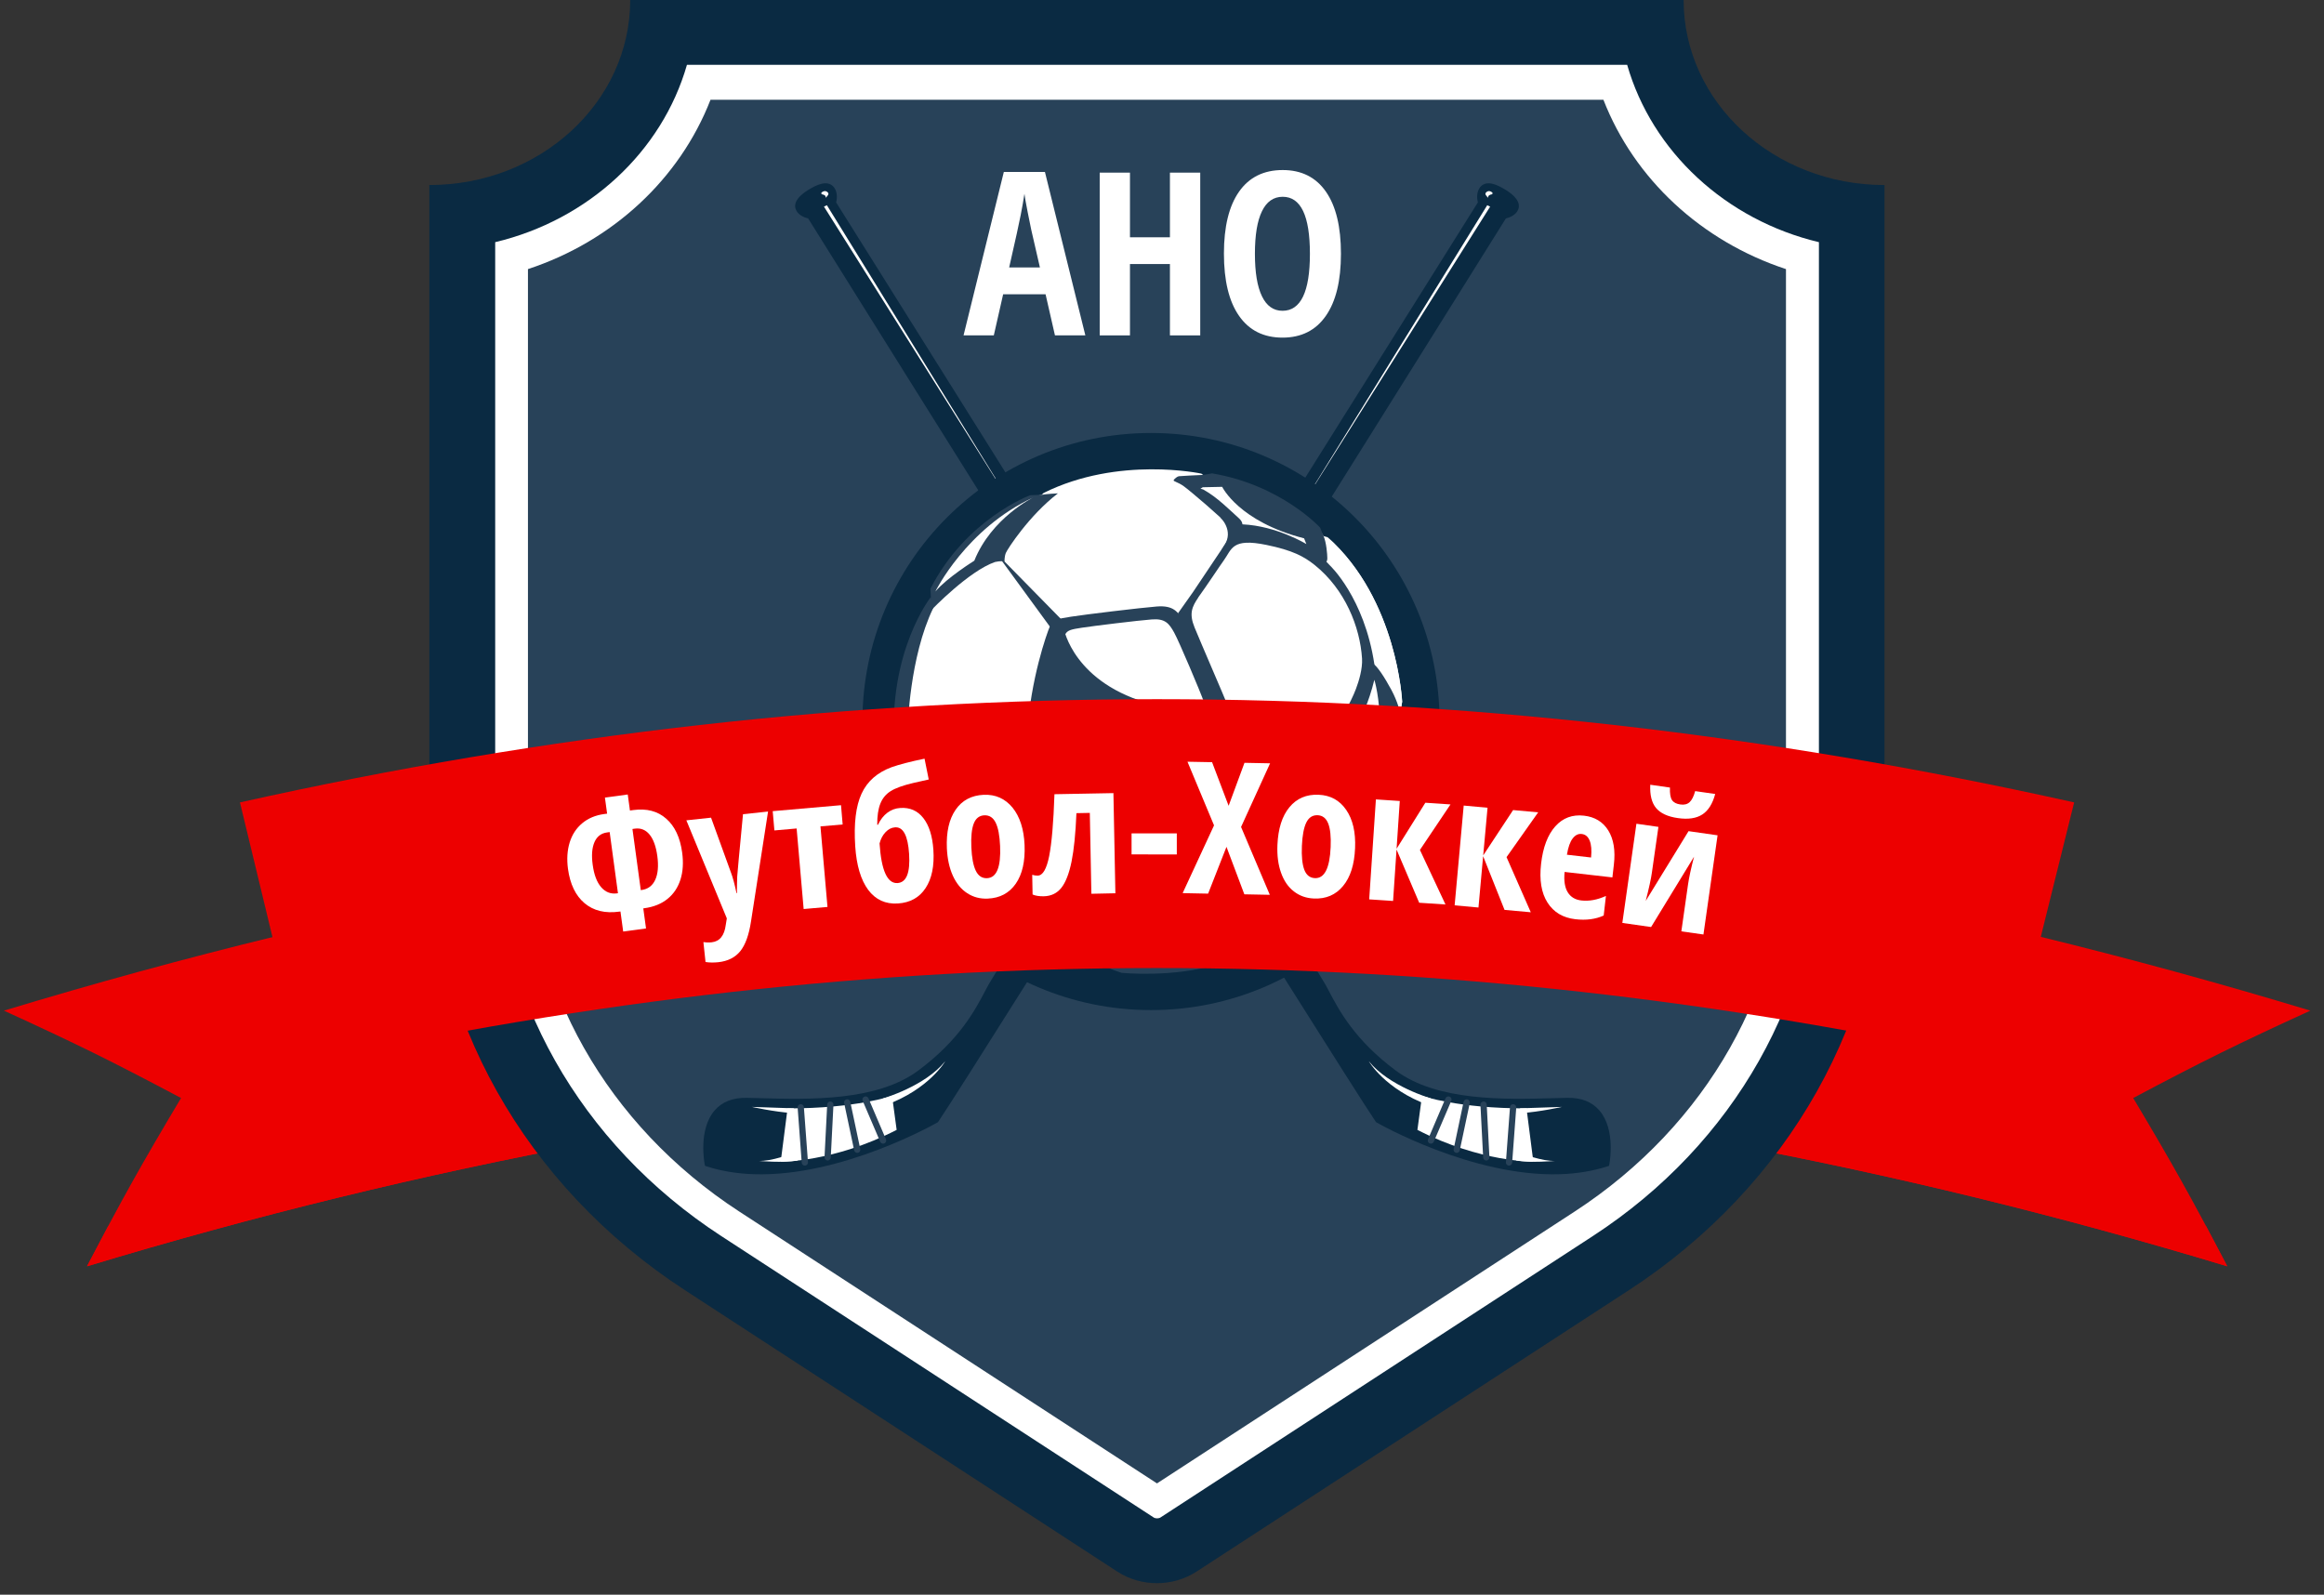 <svg width="51" height="35" viewBox="0 0 51 35" fill="none" xmlns="http://www.w3.org/2000/svg">
<rect x="0" y="0" width="51" height="35" fill="#333333" stroke="none"/>
<g clip-path="url(#clip0_23_1020)">
<path fill-rule="evenodd" clip-rule="evenodd" d="M50.7 22.181C46.732 20.979 42.797 20.018 38.722 19.256C38.335 21.584 38.141 22.748 37.754 25.076C41.538 25.784 45.192 26.677 48.877 27.792C48.1 26.305 47.688 25.566 46.813 24.099C48.329 23.294 49.107 22.91 50.7 22.181Z" fill="#ED0000"/>
<path fill-rule="evenodd" clip-rule="evenodd" d="M38.722 19.256C38.877 19.285 39.031 19.316 39.186 19.346C38.869 21.252 38.677 22.407 38.328 24.502C41.757 25.143 45.078 25.938 48.412 26.911C48.555 27.18 48.707 27.467 48.877 27.792C45.192 26.677 41.538 25.784 37.754 25.076C38.141 22.748 38.335 21.584 38.722 19.256Z" fill="#ED0000"/>
<path fill-rule="evenodd" clip-rule="evenodd" d="M44.334 24.672L38.184 25.072C38.276 24.514 38.358 24.024 38.434 23.568C40.393 23.869 42.358 24.234 44.334 24.672Z" fill="#ED0000"/>
<path fill-rule="evenodd" clip-rule="evenodd" d="M0.086 22.181C4.054 20.979 7.989 20.018 12.064 19.256C12.451 21.584 12.645 22.748 13.032 25.076C9.248 25.784 5.594 26.677 1.909 27.792C2.685 26.305 3.098 25.566 3.973 24.099C2.457 23.294 1.679 22.91 0.086 22.181Z" fill="#ED0000"/>
<path fill-rule="evenodd" clip-rule="evenodd" d="M12.065 19.256C11.909 19.285 11.756 19.316 11.601 19.346C11.918 21.252 12.11 22.407 12.458 24.502C9.03 25.143 5.709 25.938 2.375 26.911C2.231 27.18 2.08 27.467 1.91 27.792C5.595 26.677 9.249 25.784 13.033 25.076C12.646 22.748 12.452 21.584 12.065 19.256Z" fill="#ED0000"/>
<path fill-rule="evenodd" clip-rule="evenodd" d="M6.883 24.677L13.033 25.076C12.941 24.519 12.859 24.029 12.783 23.573C10.824 23.874 8.859 24.239 6.883 24.677Z" fill="#ED0000"/>
<path fill-rule="evenodd" clip-rule="evenodd" d="M9.422 4.061V18.34C9.422 22.306 11.513 26.026 15.029 28.315L24.518 34.492C25.04 34.832 25.737 34.832 26.259 34.492L35.748 28.315C39.264 26.026 41.355 22.306 41.355 18.34V4.061C38.92 4.061 36.947 2.243 36.947 0H13.83C13.83 2.243 11.856 4.061 9.422 4.061Z" fill="#0A2A42"/>
<path fill-rule="evenodd" clip-rule="evenodd" d="M25.392 33.324C25.362 33.324 25.335 33.317 25.316 33.304L15.826 27.127C12.721 25.106 10.867 21.821 10.867 18.34V5.315C12.911 4.828 14.529 3.329 15.075 1.423H35.708C36.255 3.329 37.873 4.828 39.916 5.315V18.34C39.916 21.821 38.062 25.106 34.957 27.127L25.468 33.304C25.449 33.317 25.421 33.324 25.392 33.324Z" fill="white"/>
<path fill-rule="evenodd" clip-rule="evenodd" d="M35.187 2.19H15.592C14.915 3.929 13.441 5.296 11.586 5.906V18.395C11.586 21.636 13.319 24.7 16.221 26.589L25.39 32.557L34.558 26.589C37.46 24.7 39.193 21.636 39.193 18.395V5.906C37.338 5.296 35.864 3.929 35.187 2.19Z" fill="#284259"/>
<path fill-rule="evenodd" clip-rule="evenodd" d="M34.24 25.771C34.608 25.759 34.952 25.702 35.264 25.602L35.31 25.587L35.319 25.541C35.324 25.51 35.456 24.794 35.104 24.378C34.94 24.183 34.699 24.088 34.389 24.095C34.297 24.097 34.201 24.099 34.102 24.102C33.02 24.132 31.54 24.172 30.63 23.496C29.727 22.824 29.385 22.174 29.159 21.744C29.134 21.698 29.111 21.654 29.089 21.613C28.868 21.206 18.997 5.476 18.349 4.442C18.377 4.331 18.368 4.22 18.32 4.139C18.274 4.06 18.199 4.02 18.104 4.023C18.017 4.026 17.914 4.064 17.779 4.143C17.419 4.353 17.418 4.524 17.48 4.63C17.525 4.707 17.618 4.767 17.734 4.793C18.428 5.905 29.509 23.628 30.188 24.614L30.198 24.629L30.214 24.638C30.235 24.65 32.307 25.836 34.24 25.771C34.24 25.771 34.24 25.771 34.24 25.771Z" fill="#0A2A42"/>
<path fill-rule="evenodd" clip-rule="evenodd" d="M33.499 24.326L33.649 25.495C33.649 25.495 32.495 25.514 31.105 24.798L31.206 24.051C31.206 24.051 31.998 24.331 33.499 24.326Z" fill="white"/>
<path fill-rule="evenodd" clip-rule="evenodd" d="M33.1 25.58C33.103 25.581 33.107 25.582 33.11 25.582C33.148 25.585 33.181 25.556 33.184 25.519L33.274 24.307C33.276 24.27 33.248 24.237 33.21 24.234C33.172 24.231 33.14 24.259 33.137 24.297L33.047 25.508C33.045 25.543 33.067 25.573 33.1 25.58Z" fill="#284259"/>
<path fill-rule="evenodd" clip-rule="evenodd" d="M32.601 25.468C32.607 25.47 32.613 25.47 32.62 25.47C32.658 25.468 32.687 25.436 32.685 25.398L32.626 24.24C32.623 24.202 32.592 24.173 32.553 24.175C32.516 24.177 32.486 24.21 32.488 24.247L32.548 25.405C32.55 25.436 32.572 25.462 32.601 25.468Z" fill="#284259"/>
<path fill-rule="evenodd" clip-rule="evenodd" d="M31.951 25.301L31.953 25.301C31.99 25.309 32.026 25.285 32.034 25.248L32.254 24.21C32.262 24.173 32.239 24.139 32.201 24.128C32.164 24.121 32.127 24.144 32.119 24.181L31.9 25.22C31.892 25.256 31.915 25.292 31.951 25.301Z" fill="#284259"/>
<path fill-rule="evenodd" clip-rule="evenodd" d="M31.385 25.099C31.417 25.106 31.45 25.09 31.464 25.059L31.849 24.159C31.863 24.124 31.847 24.084 31.812 24.069C31.778 24.053 31.737 24.07 31.722 24.105L31.338 25.005C31.323 25.04 31.339 25.08 31.374 25.095C31.377 25.097 31.381 25.098 31.385 25.099Z" fill="#284259"/>
<path fill-rule="evenodd" clip-rule="evenodd" d="M18.119 4.334C18.128 4.292 18.076 4.269 18.043 4.266C18.025 4.264 18.017 4.236 18.03 4.224C18.07 4.191 18.114 4.182 18.157 4.215C18.214 4.259 18.149 4.305 18.124 4.337C18.122 4.339 18.118 4.337 18.119 4.334Z" fill="white"/>
<path fill-rule="evenodd" clip-rule="evenodd" d="M31.398 24.106C31.398 24.106 30.479 23.84 30.039 23.292C30.039 23.292 30.386 23.903 31.352 24.257L31.398 24.106Z" fill="white"/>
<path fill-rule="evenodd" clip-rule="evenodd" d="M33.355 24.325C33.355 24.325 33.972 24.305 34.278 24.294C34.278 24.294 33.8 24.401 33.389 24.43L33.355 24.325Z" fill="white"/>
<path fill-rule="evenodd" clip-rule="evenodd" d="M22.31 11.247L18.146 4.504L18.082 4.535L22.31 11.247Z" fill="white"/>
<path fill-rule="evenodd" clip-rule="evenodd" d="M34.133 25.479C34.133 25.479 33.588 25.528 33.27 25.471L33.389 25.314C33.389 25.314 33.847 25.494 34.133 25.479Z" fill="white"/>
<path fill-rule="evenodd" clip-rule="evenodd" d="M16.541 25.771C16.174 25.759 15.829 25.702 15.517 25.602L15.471 25.587L15.462 25.541C15.457 25.51 15.325 24.794 15.677 24.378C15.841 24.183 16.082 24.088 16.392 24.095C16.484 24.097 16.58 24.099 16.679 24.102C17.761 24.132 19.242 24.172 20.151 23.496C21.054 22.824 21.396 22.174 21.622 21.744C21.647 21.698 21.67 21.654 21.692 21.613C21.913 21.206 31.784 5.476 32.432 4.442C32.404 4.331 32.413 4.22 32.461 4.139C32.507 4.06 32.582 4.02 32.677 4.023C32.764 4.026 32.867 4.064 33.002 4.143C33.361 4.353 33.363 4.524 33.301 4.63C33.256 4.707 33.163 4.767 33.047 4.793C32.352 5.905 21.272 23.628 20.593 24.614L20.582 24.629L20.567 24.638C20.546 24.65 18.474 25.836 16.541 25.771Z" fill="#0A2A42"/>
<path fill-rule="evenodd" clip-rule="evenodd" d="M17.283 24.326L17.133 25.495C17.133 25.495 18.287 25.514 19.677 24.798L19.576 24.051C19.576 24.051 18.784 24.331 17.283 24.326Z" fill="white"/>
<path fill-rule="evenodd" clip-rule="evenodd" d="M17.678 25.58C17.675 25.581 17.671 25.582 17.667 25.582C17.63 25.585 17.597 25.556 17.594 25.519L17.504 24.307C17.501 24.27 17.53 24.237 17.567 24.234C17.605 24.231 17.638 24.259 17.641 24.297L17.731 25.508C17.733 25.543 17.71 25.573 17.678 25.58Z" fill="#284259"/>
<path fill-rule="evenodd" clip-rule="evenodd" d="M18.178 25.468C18.172 25.47 18.166 25.47 18.159 25.47C18.121 25.468 18.092 25.436 18.094 25.398L18.153 24.24C18.155 24.202 18.187 24.173 18.225 24.175C18.263 24.177 18.292 24.21 18.29 24.247L18.231 25.405C18.229 25.436 18.207 25.462 18.178 25.468Z" fill="#284259"/>
<path fill-rule="evenodd" clip-rule="evenodd" d="M18.828 25.301C18.827 25.301 18.826 25.301 18.826 25.301C18.789 25.309 18.753 25.285 18.745 25.248L18.525 24.21C18.517 24.173 18.539 24.139 18.578 24.128C18.615 24.121 18.651 24.144 18.659 24.181L18.879 25.22C18.887 25.256 18.864 25.292 18.828 25.301Z" fill="#284259"/>
<path fill-rule="evenodd" clip-rule="evenodd" d="M19.395 25.099C19.363 25.106 19.329 25.09 19.316 25.059L18.931 24.159C18.916 24.124 18.933 24.084 18.968 24.069C19.002 24.053 19.043 24.07 19.058 24.105L19.442 25.005C19.457 25.04 19.441 25.08 19.406 25.095C19.403 25.097 19.399 25.098 19.395 25.099Z" fill="#284259"/>
<path fill-rule="evenodd" clip-rule="evenodd" d="M32.658 4.334C32.65 4.292 32.702 4.269 32.735 4.266C32.753 4.264 32.761 4.236 32.747 4.224C32.708 4.191 32.664 4.182 32.621 4.215C32.563 4.259 32.629 4.305 32.653 4.337C32.655 4.339 32.659 4.337 32.658 4.334Z" fill="white"/>
<path fill-rule="evenodd" clip-rule="evenodd" d="M19.383 24.106C19.383 24.106 20.302 23.84 20.742 23.292C20.742 23.292 20.395 23.903 19.429 24.257L19.383 24.106Z" fill="white"/>
<path fill-rule="evenodd" clip-rule="evenodd" d="M17.423 24.325C17.423 24.325 16.806 24.305 16.5 24.294C16.5 24.294 16.978 24.401 17.389 24.43L17.423 24.325Z" fill="white"/>
<path fill-rule="evenodd" clip-rule="evenodd" d="M28.473 11.247L32.637 4.504L32.701 4.535L28.473 11.247Z" fill="white"/>
<path fill-rule="evenodd" clip-rule="evenodd" d="M16.645 25.479C16.645 25.479 17.189 25.528 17.508 25.471L17.388 25.314C17.388 25.314 16.93 25.494 16.645 25.479Z" fill="white"/>
<path fill-rule="evenodd" clip-rule="evenodd" d="M31.591 15.836C31.591 19.334 28.756 22.169 25.259 22.169C21.761 22.169 18.926 19.334 18.926 15.836C18.926 12.339 21.761 9.503 25.259 9.503C28.756 9.503 31.591 12.339 31.591 15.836Z" fill="#0A2A42"/>
<path fill-rule="evenodd" clip-rule="evenodd" d="M23.495 20.515C23.515 20.511 23.535 20.507 23.554 20.502C23.566 20.5 23.577 20.497 23.589 20.494C23.606 20.49 23.624 20.486 23.641 20.481C23.653 20.478 23.665 20.475 23.677 20.472C23.694 20.468 23.71 20.463 23.726 20.458C23.738 20.455 23.75 20.452 23.762 20.448C23.778 20.443 23.794 20.439 23.81 20.434C23.822 20.43 23.833 20.427 23.845 20.423C23.861 20.418 23.877 20.413 23.893 20.407C23.904 20.404 23.914 20.4 23.925 20.397C23.942 20.391 23.959 20.385 23.976 20.379C23.985 20.376 23.994 20.372 24.003 20.369C24.028 20.36 24.053 20.351 24.078 20.341C24.083 20.339 24.087 20.337 24.092 20.336C24.112 20.328 24.132 20.32 24.151 20.312C24.16 20.308 24.169 20.305 24.178 20.301C24.193 20.295 24.208 20.289 24.223 20.282C24.232 20.278 24.242 20.274 24.251 20.27C24.265 20.264 24.278 20.258 24.291 20.252C24.301 20.248 24.31 20.244 24.319 20.239C24.333 20.233 24.345 20.228 24.358 20.222C24.367 20.217 24.376 20.213 24.385 20.209C24.397 20.203 24.41 20.197 24.422 20.191C24.43 20.187 24.438 20.183 24.447 20.179C24.459 20.173 24.472 20.166 24.484 20.16C24.491 20.156 24.499 20.153 24.506 20.149C24.52 20.142 24.534 20.134 24.548 20.127C24.552 20.125 24.557 20.122 24.561 20.12C24.58 20.11 24.597 20.101 24.614 20.091C24.614 20.091 24.615 20.091 24.615 20.091C23.907 20.288 21.985 19.22 21.479 16.892L20.785 17.225L20.68 18.031L21.295 19.31C22.094 20.144 23.376 20.538 23.376 20.538C23.406 20.533 23.436 20.527 23.466 20.521C23.476 20.519 23.485 20.517 23.495 20.515Z" fill="#B5BAC1"/>
<path fill-rule="evenodd" clip-rule="evenodd" d="M21.94 12.388C21.94 12.388 20.985 12.832 20.428 13.588C20.428 13.588 19.988 14.209 19.887 15.854L20.033 16.661L20.684 17.17L20.779 17.2C20.779 17.2 21.077 16.948 21.435 16.687C21.013 15.005 21.442 13.197 21.94 12.388Z" fill="#BFC3CA"/>
<path fill-rule="evenodd" clip-rule="evenodd" d="M20.904 19.148L20.926 19.228C20.926 19.228 21.984 20.837 24.098 21.203L24.303 21.204L24.517 21.248C24.517 21.248 25.793 21.377 26.772 21.075L26.835 21.036C26.835 21.036 29.186 20.474 30.158 18.086L30.315 17.872C30.315 17.872 30.732 16.95 30.746 15.725L30.727 15.642L30.769 15.401C30.769 15.401 30.669 13.162 29.135 11.792L29.044 11.766L29.004 11.697C29.004 11.697 28.024 10.679 26.508 10.425L26.43 10.444L26.364 10.395C26.364 10.395 24.547 10.001 22.903 10.819L22.859 10.859L22.75 10.884C22.75 10.884 21.288 11.491 20.502 13.027L20.472 13.151L20.399 13.223C20.399 13.223 19.641 14.261 19.788 16.343L19.808 16.411C19.808 16.411 19.906 17.909 20.904 19.148Z" fill="white"/>
<path fill-rule="evenodd" clip-rule="evenodd" d="M30.161 14.583C29.941 13.113 29.182 12.407 29.182 12.407L29.022 12.237L27.896 11.571L27.055 11.689L26.184 12.989L25.852 13.459L26.791 15.826L29.132 16.307L29.23 16.312L29.741 15.983L29.754 15.556C30.158 14.841 30.161 14.583 30.161 14.583ZM29.756 15.12C29.652 15.394 29.355 16.005 29.041 16.066C28.913 16.09 28.36 15.959 27.846 15.85C27.331 15.741 27.012 15.674 26.923 15.44C26.876 15.316 26.34 14.079 26.215 13.772C26.09 13.465 26.158 13.319 26.295 13.116L26.294 13.114C26.497 12.834 26.759 12.433 26.858 12.296C27.034 12.054 27.03 11.802 27.793 11.96C28.363 12.077 28.615 12.212 28.851 12.401C29.517 12.936 29.846 13.759 29.89 14.454C29.903 14.678 29.822 14.946 29.756 15.12Z" fill="#284259"/>
<path fill-rule="evenodd" clip-rule="evenodd" d="M22.042 12.306C22.042 12.306 22.986 13.287 23.069 13.395C23.151 13.502 23.565 13.338 24.265 13.275C24.966 13.212 25.647 13.149 25.749 13.099C25.851 13.048 26.553 12.125 26.707 11.921C26.861 11.717 26.883 11.572 26.738 11.418C26.593 11.264 25.875 10.649 25.652 10.565C25.429 10.482 25.215 10.481 24.899 10.499C24.583 10.517 23.904 10.608 23.192 10.831C22.48 11.055 22.069 11.662 22.043 11.775C22.017 11.888 22.042 12.306 22.042 12.306Z" fill="white"/>
<path fill-rule="evenodd" clip-rule="evenodd" d="M19.92 15.97C19.92 15.97 19.958 14.422 20.478 13.349L20.428 13.102C20.428 13.102 19.481 14.296 19.629 16.378L19.808 16.411C19.808 16.411 19.835 16.262 19.92 15.97Z" fill="#284259"/>
<path fill-rule="evenodd" clip-rule="evenodd" d="M23.959 21.202L24.271 21.203C23.804 21.155 23.31 20.674 23.31 20.674C21.94 20.143 21.379 19.401 21.379 19.401L21.355 19.352L21.293 19.309L20.901 18.929L20.836 19.056C20.859 19.087 20.883 19.117 20.907 19.148C20.907 19.148 21.845 20.836 23.959 21.202Z" fill="white"/>
<path fill-rule="evenodd" clip-rule="evenodd" d="M23.042 13.74C22.968 13.912 22.617 14.902 22.54 16.106C22.54 16.106 22.522 16.242 22.721 16.408C22.919 16.574 24.558 17.613 24.66 17.657C24.762 17.701 24.827 17.697 24.948 17.607C25.069 17.516 26.597 16.18 26.714 16.064C26.831 15.948 26.876 15.773 26.789 15.524C26.703 15.276 26.125 13.907 25.989 13.664C25.854 13.42 25.748 13.284 25.388 13.311C25.028 13.339 23.809 13.487 23.503 13.535C23.196 13.582 23.101 13.604 23.042 13.74Z" fill="#284259"/>
<path fill-rule="evenodd" clip-rule="evenodd" d="M26.597 10.389C26.597 10.389 26.424 10.422 26.405 10.423C26.316 10.427 25.902 10.446 25.869 10.452C25.836 10.457 25.772 10.508 25.756 10.537C25.739 10.566 25.847 10.577 25.977 10.671C26.108 10.764 26.841 11.389 26.928 11.506C27.015 11.623 27.033 11.725 27.033 11.725C27.033 11.725 27.15 11.653 27.463 11.723C27.776 11.794 28.655 11.985 29.093 12.339C29.093 12.339 29.127 12.334 29.128 12.251C29.128 12.169 29.107 11.904 29.046 11.766L28.97 11.58C28.97 11.58 28.113 10.643 26.597 10.389Z" fill="#284259"/>
<path fill-rule="evenodd" clip-rule="evenodd" d="M30.745 15.725L30.726 15.642C30.726 15.642 30.679 15.411 30.532 15.138C30.384 14.865 30.22 14.609 30.113 14.55C30.113 14.55 29.924 15.522 29.129 16.307C29.129 16.307 29.25 16.439 29.278 16.628C29.307 16.818 29.394 18.063 29.286 18.495C29.286 18.495 29.363 18.522 29.546 18.455C29.728 18.388 29.98 18.279 30.157 18.086L30.314 17.872C30.314 17.872 30.731 16.95 30.745 15.725Z" fill="#284259"/>
<path fill-rule="evenodd" clip-rule="evenodd" d="M26.723 21.162L27.16 20.624L27.303 20.238C25.926 20.33 25.16 19.879 25.16 19.879L25.091 20.01C24.204 20.523 23.445 20.612 23.445 20.612C23.726 21.087 24.614 21.351 24.614 21.351C24.614 21.351 25.744 21.465 26.723 21.162Z" fill="#284259"/>
<path fill-rule="evenodd" clip-rule="evenodd" d="M20.835 17.218C20.835 17.218 20.186 16.656 19.916 15.804C19.916 15.804 19.724 16.136 19.748 16.542C19.776 16.816 19.827 17.932 20.716 19.035C20.716 19.035 21.138 19.299 21.351 19.352C21.351 19.352 20.81 18.535 20.835 17.218Z" fill="#284259"/>
<path fill-rule="evenodd" clip-rule="evenodd" d="M20.418 12.921L20.444 13.384C20.444 13.384 21.262 12.531 21.837 12.334C21.837 12.334 21.975 12.303 22.043 12.323C22.043 12.323 22.041 12.216 22.073 12.136C22.105 12.056 22.583 11.314 23.216 10.828C23.216 10.828 22.979 10.839 22.859 10.859L22.607 10.869C22.607 10.869 21.204 11.385 20.418 12.921Z" fill="#284259"/>
<path fill-rule="evenodd" clip-rule="evenodd" d="M27.772 20.429C27.383 20.489 27.5 20.276 27.593 20.2C27.43 20.279 27.383 20.428 27.383 20.428C27.128 20.874 26.836 21.036 26.836 21.036C26.836 21.036 29.187 20.474 30.159 18.085C29.722 19.056 28.268 20.353 27.772 20.429Z" fill="white"/>
<path fill-rule="evenodd" clip-rule="evenodd" d="M25.766 13.882C25.655 13.683 25.569 13.572 25.276 13.595C24.983 13.617 23.991 13.738 23.741 13.777C23.512 13.812 23.428 13.83 23.379 13.918C23.5 14.285 24.084 15.53 26.453 15.62C26.457 15.556 26.447 15.482 26.417 15.397C26.346 15.195 25.876 14.08 25.766 13.882Z" fill="white"/>
<path fill-rule="evenodd" clip-rule="evenodd" d="M30.16 14.92C30.16 14.92 30.669 16.547 29.583 18.176C29.583 18.176 29.703 16.679 29.48 16.328C29.48 16.328 29.913 15.931 30.16 14.92Z" fill="white"/>
<path fill-rule="evenodd" clip-rule="evenodd" d="M27.188 11.375C26.982 11.191 26.724 10.923 26.414 10.748C26.394 10.736 26.364 10.734 26.344 10.726L26.395 10.694L26.821 10.685C26.821 10.685 27.184 11.448 28.618 11.815L28.668 11.941C28.668 11.941 28.018 11.542 27.265 11.508C27.265 11.508 27.267 11.445 27.188 11.375Z" fill="white"/>
<path fill-rule="evenodd" clip-rule="evenodd" d="M22.675 10.918C22.675 10.918 21.759 11.364 21.381 12.306C21.381 12.306 20.786 12.676 20.527 12.981C20.527 12.981 21.199 11.603 22.675 10.918Z" fill="white"/>
<path fill-rule="evenodd" clip-rule="evenodd" d="M19.846 16.085C19.846 16.085 19.749 17.569 20.83 19.069C20.83 19.069 20.487 18.398 20.473 17.609C20.465 17.156 19.972 16.796 19.846 16.085Z" fill="white"/>
<path fill-rule="evenodd" clip-rule="evenodd" d="M23.914 20.749C23.914 20.749 24.126 21.223 25.216 21.203C25.761 21.194 26.211 21.146 26.492 21.06C26.65 21.008 26.847 20.785 26.948 20.58C26.948 20.58 26.781 20.905 26.294 20.987C25.807 21.069 24.479 21.107 23.914 20.749Z" fill="white"/>
<path fill-rule="evenodd" clip-rule="evenodd" d="M24.773 17.457C24.773 17.457 25.04 20.017 25.065 20.11C25.09 20.204 25.47 20.085 25.637 20.14C25.805 20.196 26.527 20.362 27.201 20.353C27.201 20.353 25.643 20.186 25.391 19.742C25.146 19.312 24.773 17.457 24.773 17.457Z" fill="#284259"/>
<path fill-rule="evenodd" clip-rule="evenodd" d="M27.289 20.273C27.289 20.273 28.485 19.673 29.68 18.303L29.32 18.381C29.32 18.381 28.428 19.466 27.289 20.273Z" fill="#284259"/>
<path fill-rule="evenodd" clip-rule="evenodd" d="M30.295 14.474C30.303 14.488 30.312 14.502 30.322 14.517C30.391 14.616 30.722 15.135 30.729 15.642L30.771 15.402C30.771 15.402 30.67 13.162 29.137 11.792C29.137 11.792 29.943 12.668 30.226 13.622C30.453 14.388 30.398 14.545 30.295 14.474Z" fill="white"/>
<path fill-rule="evenodd" clip-rule="evenodd" d="M23.09 13.822L21.855 12.131L23.323 13.627L23.09 13.822Z" fill="#284259"/>
<path fill-rule="evenodd" clip-rule="evenodd" d="M20.777 17.244L22.589 16.048L22.739 16.33L20.777 17.244Z" fill="#284259"/>
<path fill-rule="evenodd" clip-rule="evenodd" d="M26.781 11.357C26.781 11.357 27.085 11.644 26.867 11.97C26.648 12.296 27.101 11.674 27.101 11.674C27.101 11.674 26.899 11.361 26.781 11.357Z" fill="#284259"/>
<path fill-rule="evenodd" clip-rule="evenodd" d="M21.029 18.759C21.029 18.759 21.97 20.209 23.444 20.612C23.444 20.612 22.273 20.518 20.961 19.148L21.029 18.759Z" fill="#284259"/>
<path fill-rule="evenodd" clip-rule="evenodd" d="M5.266 17.611C5.819 19.906 6.096 21.053 6.65 23.347C19.267 20.549 31.477 20.546 44.096 23.338C44.664 21.047 44.948 19.902 45.517 17.611C31.981 14.59 18.801 14.59 5.266 17.611Z" fill="#ED0000"/>
<path fill-rule="evenodd" clip-rule="evenodd" d="M13.275 17.505L13.776 17.437L13.824 17.789L13.897 17.779C14.191 17.739 14.433 17.802 14.62 17.968C14.809 18.133 14.925 18.381 14.97 18.711C15 18.931 14.988 19.129 14.933 19.303C14.878 19.477 14.784 19.619 14.649 19.728C14.515 19.837 14.344 19.906 14.136 19.934L14.117 19.937L14.177 20.377L13.676 20.445L13.616 20.005L13.59 20.008C13.279 20.051 13.025 19.989 12.828 19.823C12.632 19.658 12.51 19.406 12.464 19.068C12.436 18.857 12.448 18.665 12.501 18.491C12.555 18.318 12.646 18.177 12.777 18.068C12.906 17.96 13.067 17.892 13.259 17.866L13.323 17.858L13.275 17.505ZM13.379 18.262L13.322 18.27C13.191 18.288 13.099 18.359 13.045 18.484C12.991 18.609 12.978 18.775 13.007 18.982C13.036 19.198 13.097 19.36 13.191 19.47C13.285 19.58 13.402 19.626 13.542 19.607L13.561 19.604L13.379 18.262ZM14.062 19.536L14.078 19.534C14.219 19.515 14.319 19.44 14.379 19.31C14.439 19.179 14.454 19.006 14.425 18.789C14.396 18.577 14.339 18.419 14.254 18.316C14.168 18.212 14.061 18.169 13.93 18.187L13.879 18.194L14.062 19.536Z" fill="white"/>
<path fill-rule="evenodd" clip-rule="evenodd" d="M15.062 18.004L15.604 17.946L16.04 19.148C16.081 19.255 16.122 19.406 16.162 19.601L16.174 19.6C16.172 19.569 16.171 19.512 16.173 19.43C16.175 19.349 16.177 19.285 16.178 19.238C16.18 19.192 16.222 18.736 16.305 17.87L16.855 17.811L16.481 20.222C16.436 20.518 16.358 20.736 16.246 20.875C16.134 21.014 15.973 21.095 15.764 21.118C15.66 21.129 15.567 21.127 15.483 21.114L15.436 20.677C15.491 20.686 15.552 20.688 15.619 20.681C15.794 20.661 15.897 20.534 15.927 20.298L15.95 20.156L15.062 18.004Z" fill="white"/>
<path fill-rule="evenodd" clip-rule="evenodd" d="M18.456 17.672L18.492 18.095L18.005 18.137L18.159 19.905L17.636 19.951L17.482 18.183L16.994 18.226L16.957 17.803L18.456 17.672Z" fill="white"/>
<path fill-rule="evenodd" clip-rule="evenodd" d="M18.768 18.576C18.735 18.076 18.781 17.691 18.907 17.419C19.032 17.147 19.253 16.953 19.569 16.837C19.734 16.779 19.974 16.716 20.289 16.651L20.381 17.108L20.035 17.186C19.816 17.238 19.653 17.296 19.548 17.362C19.442 17.428 19.366 17.519 19.319 17.638C19.272 17.756 19.249 17.911 19.251 18.102L19.267 18.101C19.321 17.987 19.391 17.899 19.475 17.836C19.559 17.774 19.653 17.739 19.757 17.733C19.967 17.719 20.136 17.793 20.262 17.954C20.389 18.116 20.462 18.349 20.483 18.652C20.506 19.004 20.449 19.284 20.312 19.491C20.176 19.699 19.974 19.811 19.706 19.829C19.432 19.847 19.215 19.747 19.052 19.53C18.891 19.312 18.796 18.994 18.768 18.576ZM19.696 19.381C19.893 19.367 19.977 19.154 19.95 18.741C19.924 18.34 19.821 18.146 19.643 18.158C19.565 18.163 19.495 18.198 19.432 18.265C19.369 18.332 19.326 18.415 19.302 18.512C19.341 19.106 19.472 19.395 19.696 19.381Z" fill="white"/>
<path fill-rule="evenodd" clip-rule="evenodd" d="M22.484 18.544C22.499 18.904 22.435 19.188 22.291 19.395C22.147 19.602 21.942 19.711 21.676 19.722C21.508 19.73 21.358 19.69 21.225 19.603C21.092 19.517 20.987 19.389 20.91 19.219C20.833 19.049 20.79 18.848 20.779 18.617C20.764 18.261 20.828 17.979 20.971 17.772C21.113 17.565 21.319 17.456 21.587 17.444C21.846 17.433 22.056 17.527 22.219 17.724C22.38 17.922 22.469 18.196 22.484 18.544ZM21.316 18.594C21.326 18.823 21.358 18.995 21.413 19.109C21.468 19.224 21.551 19.279 21.661 19.274C21.872 19.265 21.967 19.03 21.947 18.567C21.937 18.337 21.905 18.166 21.849 18.054C21.794 17.943 21.711 17.89 21.602 17.894C21.492 17.899 21.414 17.959 21.369 18.075C21.324 18.191 21.306 18.364 21.316 18.594Z" fill="white"/>
<path fill-rule="evenodd" clip-rule="evenodd" d="M24.477 19.605L23.95 19.616L23.916 17.841L23.622 17.847C23.604 18.293 23.568 18.648 23.515 18.911C23.461 19.174 23.386 19.366 23.291 19.486C23.195 19.606 23.066 19.668 22.904 19.671C22.805 19.673 22.724 19.66 22.66 19.632L22.652 19.2C22.692 19.213 22.732 19.218 22.773 19.218C22.884 19.215 22.967 19.073 23.024 18.789C23.08 18.506 23.119 18.053 23.14 17.431L24.434 17.407L24.477 19.605Z" fill="white"/>
<path fill-rule="evenodd" clip-rule="evenodd" d="M24.832 18.752L24.832 18.291L25.825 18.291L25.825 18.753L24.832 18.752Z" fill="white"/>
<path fill-rule="evenodd" clip-rule="evenodd" d="M27.866 19.639L27.307 19.628L26.915 18.586L26.512 19.613L25.953 19.602L26.642 18.115L26.059 16.718L26.599 16.728L26.962 17.685L27.31 16.742L27.872 16.753L27.235 18.15L27.866 19.639Z" fill="white"/>
<path fill-rule="evenodd" clip-rule="evenodd" d="M29.737 18.615C29.722 18.976 29.634 19.253 29.472 19.447C29.311 19.641 29.098 19.732 28.832 19.72C28.664 19.713 28.517 19.661 28.392 19.563C28.267 19.466 28.174 19.329 28.112 19.153C28.049 18.977 28.023 18.774 28.033 18.542C28.049 18.186 28.136 17.91 28.296 17.717C28.456 17.523 28.67 17.431 28.938 17.443C29.197 17.454 29.399 17.565 29.543 17.776C29.688 17.987 29.752 18.267 29.737 18.615ZM28.57 18.565C28.56 18.794 28.578 18.968 28.622 19.087C28.667 19.206 28.745 19.268 28.855 19.273C29.066 19.282 29.181 19.055 29.201 18.592C29.211 18.362 29.193 18.189 29.147 18.073C29.101 17.957 29.024 17.897 28.915 17.892C28.804 17.888 28.722 17.941 28.667 18.052C28.612 18.164 28.58 18.335 28.57 18.565Z" fill="white"/>
<path fill-rule="evenodd" clip-rule="evenodd" d="M31.279 17.618L31.831 17.655L31.16 18.654L31.721 19.851L31.144 19.813L30.647 18.645L30.571 19.774L30.047 19.739L30.194 17.545L30.718 17.58L30.648 18.628L31.279 17.618Z" fill="white"/>
<path fill-rule="evenodd" clip-rule="evenodd" d="M33.205 17.779L33.755 17.829L33.061 18.812L33.593 20.022L33.017 19.97L32.547 18.791L32.445 19.918L31.922 19.87L32.121 17.68L32.644 17.728L32.549 18.774L33.205 17.779Z" fill="white"/>
<path fill-rule="evenodd" clip-rule="evenodd" d="M34.573 20.175C34.3 20.144 34.095 20.022 33.96 19.81C33.825 19.598 33.778 19.314 33.819 18.958C33.86 18.597 33.964 18.323 34.13 18.137C34.296 17.951 34.506 17.873 34.761 17.902C34.999 17.929 35.177 18.038 35.294 18.227C35.411 18.416 35.453 18.666 35.416 18.979L35.384 19.257L34.335 19.137C34.316 19.332 34.34 19.481 34.405 19.585C34.469 19.688 34.569 19.748 34.702 19.763C34.872 19.783 35.052 19.75 35.242 19.664L35.193 20.094C35.013 20.175 34.807 20.202 34.573 20.175ZM34.711 18.304C34.636 18.295 34.57 18.327 34.513 18.401C34.456 18.474 34.413 18.594 34.386 18.759L34.916 18.82C34.932 18.66 34.921 18.537 34.885 18.449C34.849 18.361 34.791 18.313 34.711 18.304Z" fill="white"/>
<path fill-rule="evenodd" clip-rule="evenodd" d="M36.394 18.148L36.25 19.156C36.233 19.282 36.188 19.487 36.115 19.773L37.055 18.242L37.692 18.333L37.382 20.51L36.897 20.441L37.043 19.417C37.065 19.263 37.109 19.058 37.176 18.802L36.233 20.346L35.602 20.256L35.911 18.079L36.394 18.148ZM37.64 17.426C37.583 17.641 37.488 17.791 37.357 17.876C37.226 17.961 37.047 17.988 36.821 17.955C36.599 17.924 36.44 17.85 36.343 17.735C36.247 17.62 36.204 17.449 36.215 17.223L36.647 17.285C36.642 17.417 36.658 17.509 36.692 17.56C36.727 17.612 36.788 17.644 36.875 17.656C36.961 17.669 37.029 17.651 37.079 17.605C37.128 17.559 37.169 17.479 37.2 17.363L37.64 17.426Z" fill="white"/>
<path fill-rule="evenodd" clip-rule="evenodd" d="M23.151 7.361L22.945 6.459H22.014L21.809 7.361H21.145L22.029 3.774H22.931L23.818 7.361H23.151ZM22.821 5.87L22.63 5.04C22.619 4.989 22.593 4.862 22.553 4.66C22.513 4.457 22.489 4.321 22.481 4.253C22.46 4.393 22.433 4.547 22.4 4.716C22.368 4.884 22.283 5.269 22.146 5.87H22.821Z" fill="white"/>
<path fill-rule="evenodd" clip-rule="evenodd" d="M26.339 7.361H25.674V5.795H24.797V7.361H24.133V3.789H24.797V5.208H25.674V3.789H26.339V7.361Z" fill="white"/>
<path fill-rule="evenodd" clip-rule="evenodd" d="M29.427 5.57C29.427 6.161 29.317 6.616 29.095 6.933C28.874 7.251 28.557 7.41 28.145 7.41C27.731 7.41 27.413 7.251 27.192 6.934C26.97 6.618 26.859 6.161 26.859 5.565C26.859 4.974 26.97 4.52 27.192 4.205C27.413 3.89 27.733 3.732 28.149 3.732C28.562 3.732 28.878 3.891 29.098 4.208C29.318 4.524 29.427 4.978 29.427 5.57ZM27.539 5.57C27.539 5.977 27.59 6.287 27.693 6.501C27.795 6.714 27.946 6.821 28.145 6.821C28.545 6.821 28.746 6.404 28.746 5.57C28.746 4.736 28.547 4.319 28.149 4.319C27.948 4.319 27.795 4.425 27.693 4.638C27.59 4.85 27.539 5.161 27.539 5.57Z" fill="white"/>
</g>
<defs>
<clipPath id="clip0_23_1020">
<rect width="50.615" height="35" fill="white" transform="translate(0.086)"/>
</clipPath>
</defs>
</svg>
